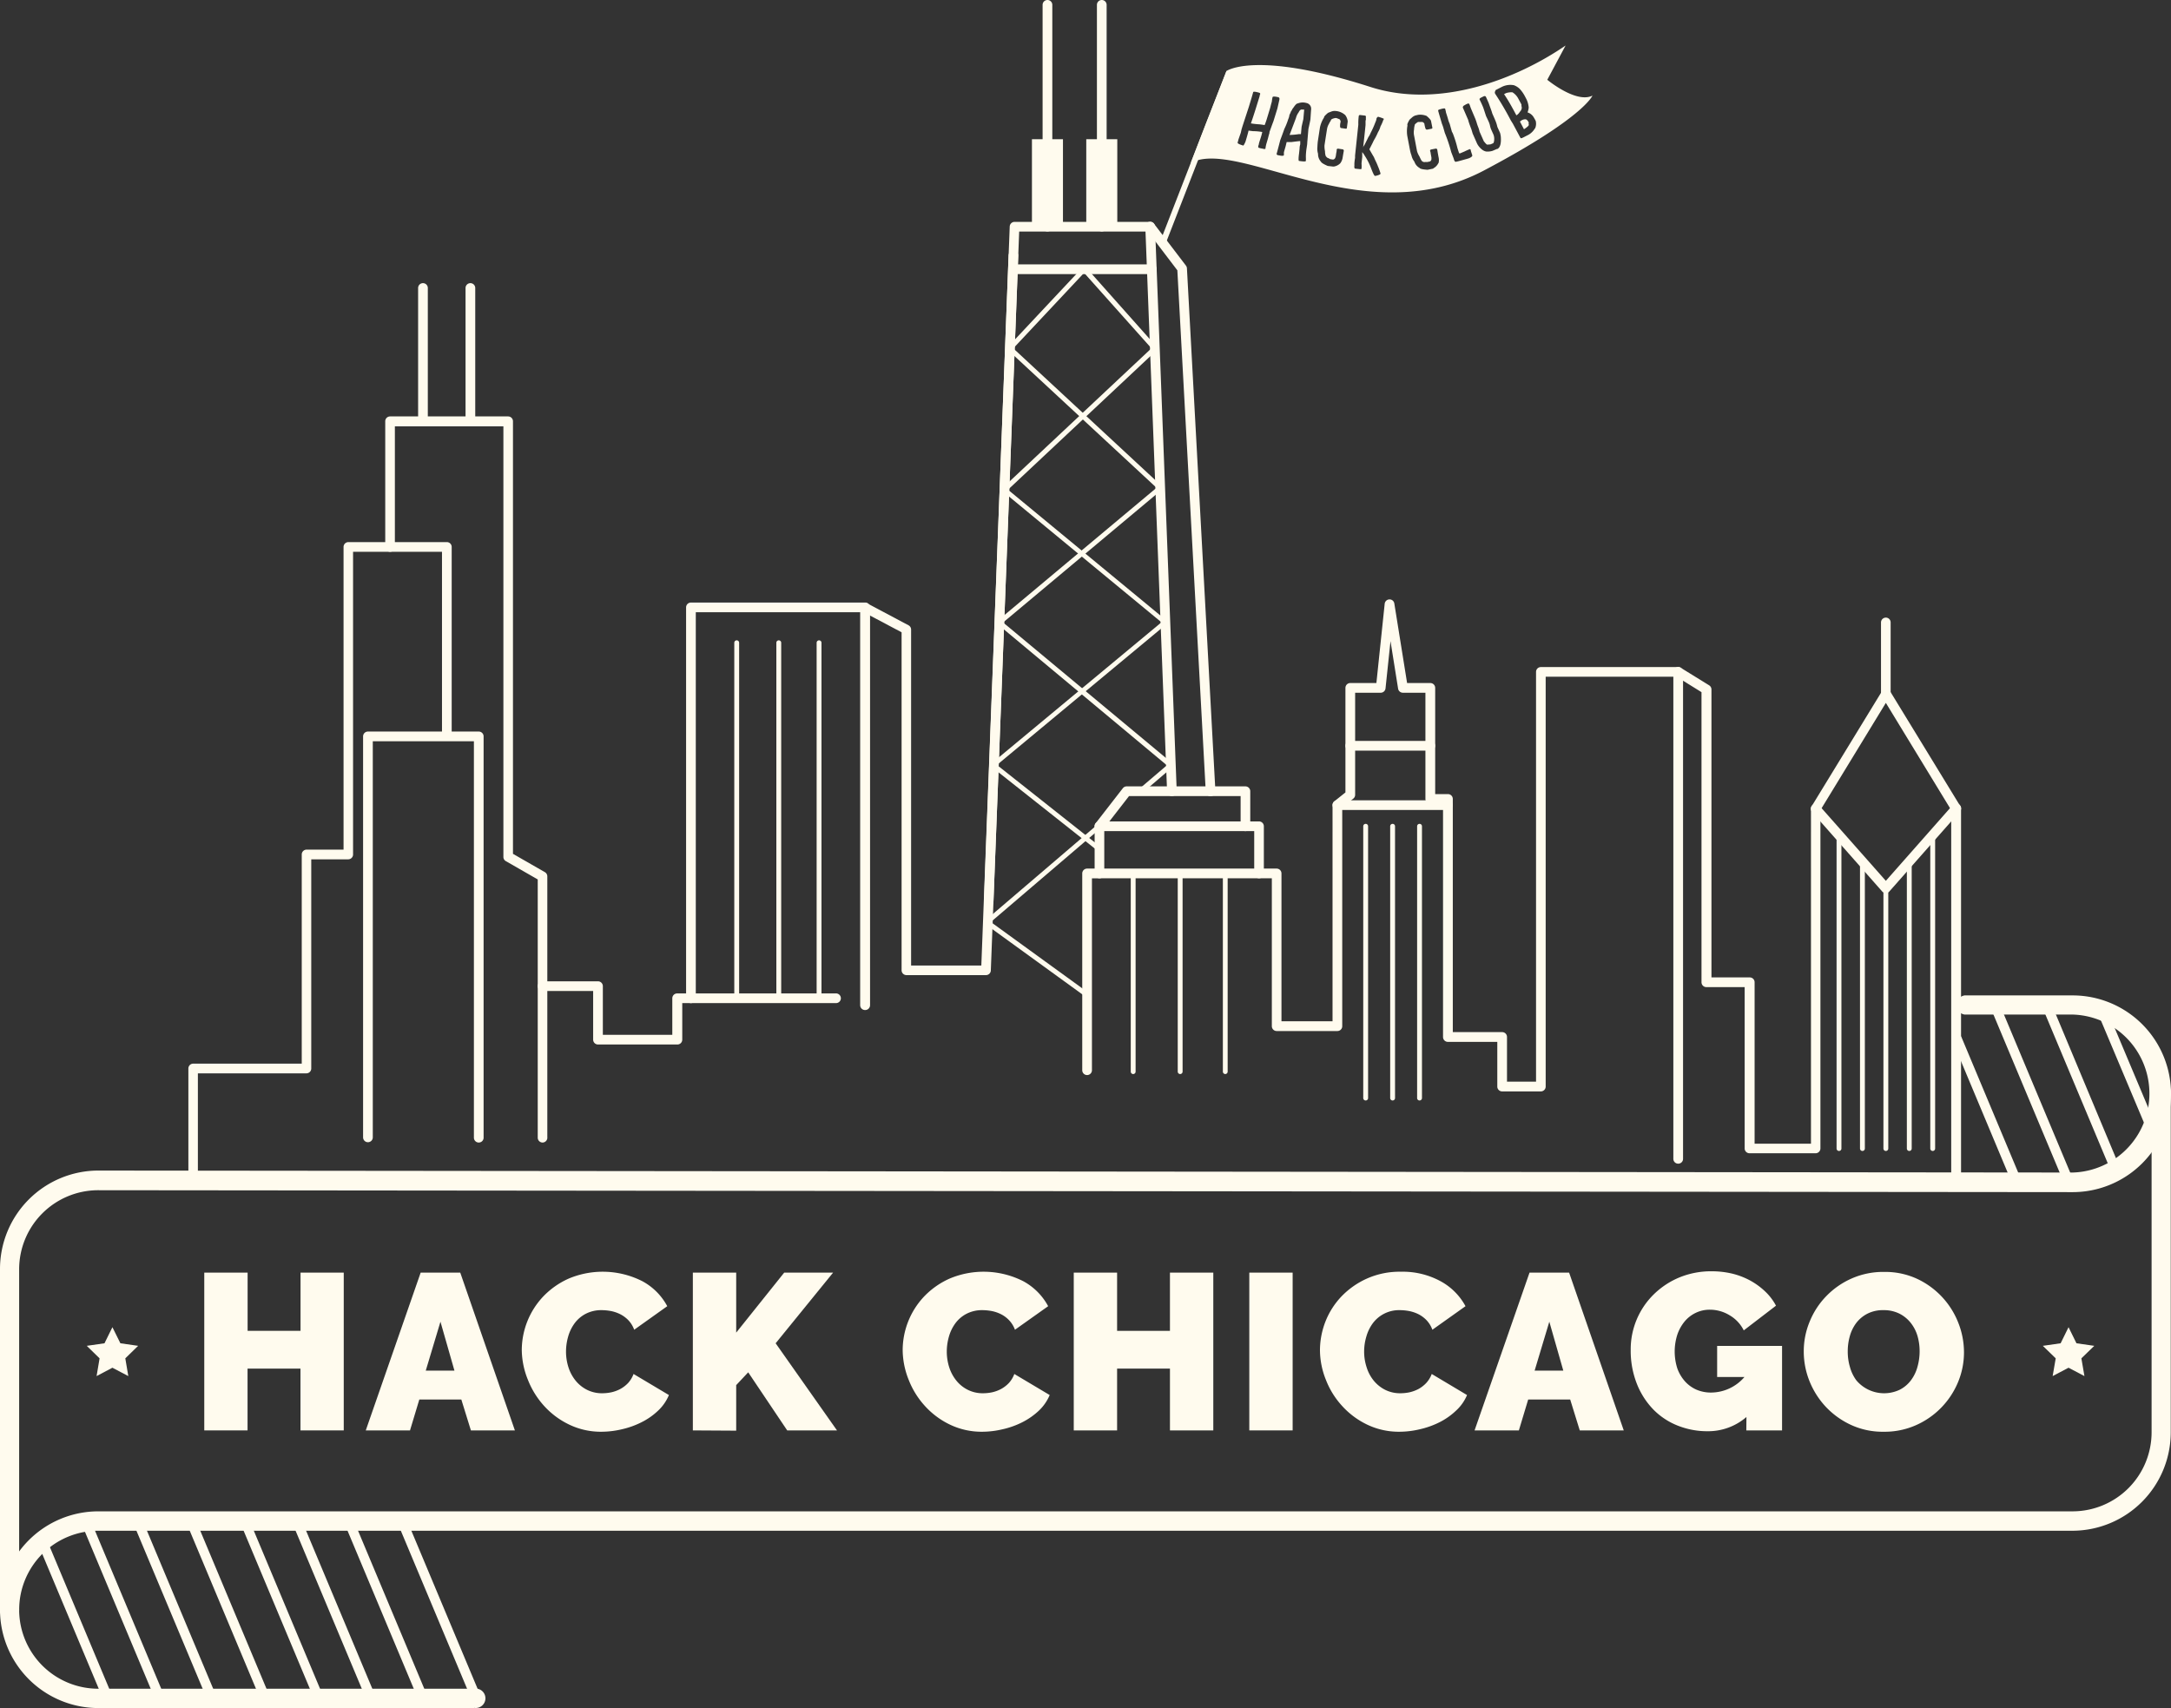 <svg id="Layer_1" data-name="Layer 1" xmlns="http://www.w3.org/2000/svg" viewBox="0 0 340.1 267.6"><rect x="0" y="0" width="340.1" height="267.6" fill="#333333" stroke="none"/><defs><style>.cls-1{fill:#fffbee;}</style></defs><title>Hack Chicago Logo</title><line class="cls-1" x1="312.47" y1="158.25" x2="324.05" y2="185.88"/><line class="cls-1" x1="320.61" y1="158.25" x2="331.48" y2="184.2"/><line class="cls-1" x1="329.28" y1="159.03" x2="337.26" y2="178.07"/><line class="cls-1" x1="307.77" y1="166.47" x2="315.9" y2="185.88"/><line class="cls-1" x1="13.49" y1="239.28" x2="25" y2="266.75"/><line class="cls-1" x1="33.14" y1="266.75" x2="21.56" y2="239.12"/><line class="cls-1" x1="29.91" y1="239.12" x2="41.49" y2="266.75"/><line class="cls-1" x1="6.6" y1="242.27" x2="16.86" y2="266.75"/><line class="cls-1" x1="46.49" y1="239.12" x2="58.07" y2="266.75"/><line class="cls-1" x1="66.21" y1="266.75" x2="54.63" y2="239.12"/><line class="cls-1" x1="62.98" y1="239.12" x2="74.56" y2="266.75"/><line class="cls-1" x1="38.34" y1="239.12" x2="49.92" y2="266.75"/><path class="cls-1" d="M53.85,199.38V224.1H47.07v-9.68H38.78v9.68H32V199.38h6.79v9.12h8.29v-9.12Z"/><path class="cls-1" d="M65.9,199.38h6.2l8.56,24.72H73.77l-1.5-4.84H65.69l-1.46,4.84H57.3Zm5.29,15.35L69,207.07l-2.3,7.66Z"/><path class="cls-1" d="M81.74,211.53a12.28,12.28,0,0,1,3.34-8.39,12.64,12.64,0,0,1,4-2.82,13.73,13.73,0,0,1,11.54.4,9.58,9.58,0,0,1,3.91,3.92l-5.18,3.69a4.29,4.29,0,0,0-.92-1.5,4.8,4.8,0,0,0-1.28-.94,5.7,5.7,0,0,0-1.44-.49,8.15,8.15,0,0,0-1.44-.14,5.28,5.28,0,0,0-2.53.58,5.07,5.07,0,0,0-1.74,1.5,6.49,6.49,0,0,0-1,2.08,8.5,8.5,0,0,0-.33,2.32,8.12,8.12,0,0,0,.38,2.47,6.46,6.46,0,0,0,1.12,2.09,5.48,5.48,0,0,0,1.79,1.44,5.19,5.19,0,0,0,2.39.54,7.07,7.07,0,0,0,1.42-.15,5.57,5.57,0,0,0,1.41-.52,5,5,0,0,0,1.22-.94,4.32,4.32,0,0,0,.85-1.41l5.54,3.3a7.06,7.06,0,0,1-1.69,2.44,10.58,10.58,0,0,1-2.58,1.81,13.2,13.2,0,0,1-3.09,1.11,14.08,14.08,0,0,1-3.22.39,11.45,11.45,0,0,1-5-1.1,12.7,12.7,0,0,1-3.94-2.91,13.3,13.3,0,0,1-2.56-4.1A12.75,12.75,0,0,1,81.74,211.53Z"/><path class="cls-1" d="M108.54,224.1V199.38h6.79v9.4l7.52-9.4h7.66l-9,11.07,9.61,13.65h-7.8L117.21,215l-1.88,2v7.14Z"/><path class="cls-1" d="M141.41,211.53a12.28,12.28,0,0,1,3.34-8.39,12.64,12.64,0,0,1,4-2.82,13.73,13.73,0,0,1,11.54.4,9.64,9.64,0,0,1,3.91,3.92L159,208.33a4.3,4.3,0,0,0-.93-1.5,4.6,4.6,0,0,0-1.27-.94,5.7,5.7,0,0,0-1.44-.49,8.17,8.17,0,0,0-1.45-.14,5.27,5.27,0,0,0-2.52.58,5.07,5.07,0,0,0-1.74,1.5,6.49,6.49,0,0,0-1,2.08,8.5,8.5,0,0,0-.33,2.32,8.12,8.12,0,0,0,.38,2.47,6.46,6.46,0,0,0,1.12,2.09,5.37,5.37,0,0,0,1.79,1.44,5.18,5.18,0,0,0,2.38.54,7.09,7.09,0,0,0,1.43-.15,5.57,5.57,0,0,0,1.41-.52,5,5,0,0,0,1.22-.94,4.32,4.32,0,0,0,.85-1.41l5.54,3.3a7.2,7.2,0,0,1-1.69,2.44,11,11,0,0,1-2.58,1.81,13.12,13.12,0,0,1-3.1,1.11,14,14,0,0,1-3.22.39,11.48,11.48,0,0,1-5-1.1,12.66,12.66,0,0,1-3.93-2.91,13.12,13.12,0,0,1-2.56-4.1A12.75,12.75,0,0,1,141.41,211.53Z"/><path class="cls-1" d="M190.07,199.38V224.1h-6.79v-9.68H175v9.68h-6.79V199.38H175v9.12h8.28v-9.12Z"/><path class="cls-1" d="M195.71,224.1V199.38h6.79V224.1Z"/><path class="cls-1" d="M206.78,211.53a12.43,12.43,0,0,1,.85-4.46,12.14,12.14,0,0,1,2.49-3.93,12.76,12.76,0,0,1,4-2.82,12.56,12.56,0,0,1,5.33-1.08,12.41,12.41,0,0,1,6.21,1.48,9.67,9.67,0,0,1,3.92,3.92l-5.19,3.69a4.29,4.29,0,0,0-.92-1.5,4.75,4.75,0,0,0-1.27-.94,5.91,5.91,0,0,0-1.45-.49,8.15,8.15,0,0,0-1.44-.14,5.12,5.12,0,0,0-4.27,2.08,6.47,6.47,0,0,0-1,2.08,8.15,8.15,0,0,0-.34,2.32,7.83,7.83,0,0,0,.39,2.47,6.25,6.25,0,0,0,1.11,2.09,5.58,5.58,0,0,0,1.79,1.44,5.22,5.22,0,0,0,2.39.54,7.17,7.17,0,0,0,1.43-.15,5.86,5.86,0,0,0,1.41-.52,5,5,0,0,0,1.21-.94,4.34,4.34,0,0,0,.86-1.41l5.53,3.3A6.93,6.93,0,0,1,228.1,221a10.72,10.72,0,0,1-2.57,1.81,13.45,13.45,0,0,1-3.1,1.11,14,14,0,0,1-3.22.39,11.48,11.48,0,0,1-5-1.1,12.66,12.66,0,0,1-3.93-2.91,12.94,12.94,0,0,1-2.56-4.1A12.56,12.56,0,0,1,206.78,211.53Z"/><path class="cls-1" d="M239.61,199.38h6.2l8.56,24.72h-6.89l-1.5-4.84H239.4l-1.46,4.84H231Zm5.29,15.35-2.19-7.66-2.3,7.66Z"/><path class="cls-1" d="M273.59,222a9.19,9.19,0,0,1-6.1,2.23,12.51,12.51,0,0,1-4.59-.85,11,11,0,0,1-3.83-2.49,12.17,12.17,0,0,1-2.61-4,14.09,14.09,0,0,1-1-5.4,12.06,12.06,0,0,1,3.66-8.75,12.65,12.65,0,0,1,4-2.62,13.08,13.08,0,0,1,5-.95,14,14,0,0,1,3.21.36,11.85,11.85,0,0,1,2.83,1.08,11.24,11.24,0,0,1,2.35,1.71,8.6,8.6,0,0,1,1.71,2.24l-5.05,3.87a5.63,5.63,0,0,0-2.19-2.35,5.91,5.91,0,0,0-3.1-.89,5,5,0,0,0-2.23.49,5.18,5.18,0,0,0-1.74,1.35,6.54,6.54,0,0,0-1.15,2.08,8.67,8.67,0,0,0,0,5.27,6.19,6.19,0,0,0,1.17,2,5.31,5.31,0,0,0,1.79,1.32,5.72,5.72,0,0,0,2.34.47,6.93,6.93,0,0,0,5.22-2.44H269v-4.87h10.17V224.1h-5.6Z"/><path class="cls-1" d="M295.06,224.31a11.84,11.84,0,0,1-5.11-1.08,12.75,12.75,0,0,1-3.94-2.84,12.94,12.94,0,0,1-2.54-4,12.51,12.51,0,0,1-.9-4.67,12.1,12.1,0,0,1,.94-4.7,12.38,12.38,0,0,1,2.63-4,12.57,12.57,0,0,1,4-2.75,12.24,12.24,0,0,1,5.06-1,11.89,11.89,0,0,1,5.12,1.08,12.7,12.7,0,0,1,6.46,6.89,12.61,12.61,0,0,1,.89,4.63,12.16,12.16,0,0,1-.94,4.69,12.67,12.67,0,0,1-6.6,6.73A12.11,12.11,0,0,1,295.06,224.31Zm-5.6-12.54a8.43,8.43,0,0,0,.35,2.42,6.3,6.3,0,0,0,1,2.07,5.69,5.69,0,0,0,6.83,1.45,5.1,5.1,0,0,0,1.75-1.5,6.2,6.2,0,0,0,1-2.1,8.92,8.92,0,0,0,.33-2.41,8.52,8.52,0,0,0-.34-2.42,6.07,6.07,0,0,0-1.07-2.05,5.3,5.3,0,0,0-1.77-1.43,5.44,5.44,0,0,0-2.49-.54,5.33,5.33,0,0,0-2.52.56,5.18,5.18,0,0,0-1.76,1.48,6.19,6.19,0,0,0-1,2.09A8.71,8.71,0,0,0,289.46,211.77Z"/><path class="cls-1" d="M1.52,253.71A1.52,1.52,0,0,1,0,252.19a15.42,15.42,0,0,1,15.41-15.41H324.69a12.39,12.39,0,0,0,12.37-12.38V171.32a1.52,1.52,0,1,1,3,0V224.4a15.43,15.43,0,0,1-15.41,15.42H15.41A12.39,12.39,0,0,0,3,252.19,1.52,1.52,0,0,1,1.52,253.71Z"/><path class="cls-1" d="M74.28,267.6H15.41A15.42,15.42,0,0,1,0,252.19a1.52,1.52,0,0,1,3,0,12.39,12.39,0,0,0,12.37,12.38H74.28a1.52,1.52,0,1,1,0,3Z"/><path class="cls-1" d="M1.52,253.71A1.52,1.52,0,0,1,0,252.19V198.8a15.43,15.43,0,0,1,15.41-15.41l309.28.31a12.38,12.38,0,0,0,0-24.75H307.76a1.52,1.52,0,0,1,0-3h16.93a15.41,15.41,0,1,1,0,30.82l-309.28-.3A12.39,12.39,0,0,0,3,198.8v53.39A1.52,1.52,0,0,1,1.52,253.71Z"/><path class="cls-1" d="M324.05,185.81a.75.75,0,0,1-.7-.46l-11.58-27.63a.76.76,0,0,1,1.4-.59l11.58,27.63a.76.76,0,0,1-.41,1A.72.72,0,0,1,324.05,185.81Z"/><path class="cls-1" d="M331.49,184.13a.75.75,0,0,1-.7-.46l-10.88-25.95a.76.76,0,0,1,1.4-.59l10.87,26a.75.75,0,0,1-.4,1A.79.79,0,0,1,331.49,184.13Z"/><path class="cls-1" d="M337.26,178a.76.76,0,0,1-.7-.46l-8-19a.77.77,0,0,1,.41-1,.76.76,0,0,1,1,.41l8,19a.76.76,0,0,1-.4,1A.8.8,0,0,1,337.26,178Z"/><path class="cls-1" d="M315.9,185.81a.76.76,0,0,1-.7-.46l-9.31-22.23a.75.75,0,0,1,.4-1,.76.76,0,0,1,1,.4l9.31,22.23a.76.76,0,0,1-.4,1A.8.8,0,0,1,315.9,185.81Z"/><path class="cls-1" d="M25,266.68a.77.77,0,0,1-.7-.46L12.79,238.75a.76.76,0,0,1,1.4-.59L25.7,265.63a.75.75,0,0,1-.4,1A.8.8,0,0,1,25,266.68Z"/><path class="cls-1" d="M33.14,266.68a.76.76,0,0,1-.7-.46L20.86,238.59a.76.76,0,0,1,1.4-.59l11.58,27.63a.76.76,0,0,1-.4,1A.8.8,0,0,1,33.14,266.68Z"/><path class="cls-1" d="M41.49,266.68a.75.75,0,0,1-.7-.46L29.21,238.59a.76.76,0,0,1,1.4-.59l11.58,27.63a.75.75,0,0,1-.41,1A.72.72,0,0,1,41.49,266.68Z"/><path class="cls-1" d="M16.86,266.68a.75.75,0,0,1-.7-.46L5.9,241.74a.75.75,0,0,1,.4-1,.77.77,0,0,1,1,.41l10.25,24.47a.75.75,0,0,1-.4,1A.79.79,0,0,1,16.86,266.68Z"/><path class="cls-1" d="M58.07,266.68a.76.76,0,0,1-.7-.46L45.79,238.59a.76.76,0,0,1,1.4-.59l11.58,27.63a.75.75,0,0,1-.4,1A.8.8,0,0,1,58.07,266.68Z"/><path class="cls-1" d="M66.21,266.68a.76.76,0,0,1-.7-.46L53.93,238.59a.76.76,0,0,1,1.4-.59l11.58,27.63a.76.76,0,0,1-.4,1A.8.8,0,0,1,66.21,266.68Z"/><path class="cls-1" d="M74.56,266.68a.75.75,0,0,1-.7-.46L62.28,238.59a.76.76,0,0,1,1.4-.59l11.58,27.63a.75.75,0,0,1-.41,1A.72.72,0,0,1,74.56,266.68Z"/><path class="cls-1" d="M49.92,266.68a.75.75,0,0,1-.69-.46L37.65,238.59A.76.76,0,1,1,39,238l11.58,27.63a.75.75,0,0,1-.4,1A.8.8,0,0,1,49.92,266.68Z"/><polygon class="cls-1" points="17.61 207.93 18.86 210.45 21.64 210.85 19.63 212.81 20.1 215.59 17.61 214.28 15.13 215.59 15.6 212.81 13.59 210.85 16.37 210.45 17.61 207.93"/><polygon class="cls-1" points="324.05 207.93 325.29 210.45 328.08 210.85 326.06 212.81 326.54 215.59 324.05 214.28 321.56 215.59 322.04 212.81 320.02 210.85 322.81 210.45 324.05 207.93"/><path class="cls-1" d="M157.35,77.09a.36.36,0,0,1-.27-.12.38.38,0,0,1,0-.54l23.3-21.86L169.83,42.75l-11.35,12.1a.38.38,0,0,1-.54,0,.39.39,0,0,1,0-.54l11.64-12.41a.37.37,0,0,1,.28-.12.39.39,0,0,1,.28.13L181.2,54.34a.37.37,0,0,1,0,.53L157.61,77A.38.38,0,0,1,157.35,77.09Z"/><path class="cls-1" d="M182.57,97.9a.36.36,0,0,1-.24-.09L157.11,77a.39.39,0,0,1-.05-.54.38.38,0,0,1,.53,0l25.22,20.82a.38.38,0,0,1,.05.53A.38.38,0,0,1,182.57,97.9Z"/><path class="cls-1" d="M155.63,120.27a.36.36,0,0,1-.29-.13.39.39,0,0,1,0-.54l26.93-22.37a.39.39,0,0,1,.54,0,.38.38,0,0,1-.05.53l-26.94,22.38A.35.35,0,0,1,155.63,120.27Z"/><path class="cls-1" d="M172.23,133.42a.35.35,0,0,1-.23-.09l-16.6-13.14a.37.37,0,0,1-.07-.53.39.39,0,0,1,.54-.06l16.6,13.14a.38.38,0,0,1,.06.53A.36.36,0,0,1,172.23,133.42Z"/><path class="cls-1" d="M156.55,97.9a.35.35,0,0,1-.29-.14.38.38,0,0,1,.05-.53l24.87-20.81L157.94,54.87a.38.38,0,0,1,0-.53.37.37,0,0,1,.54,0L182,76.16a.41.41,0,0,1,.13.29.42.42,0,0,1-.14.28L156.8,97.81A.4.4,0,0,1,156.55,97.9Z"/><path class="cls-1" d="M154.64,144.88a.39.39,0,0,1-.29-.13.38.38,0,0,1,0-.54l18.06-15.44a.39.39,0,0,1,.54,0,.38.38,0,0,1,0,.53l-18.07,15.44A.38.38,0,0,1,154.64,144.88Z"/><path class="cls-1" d="M178.67,124.34a.41.41,0,0,1-.29-.13.4.4,0,0,1,0-.54l4.42-3.77L156.31,97.81a.38.38,0,0,1,.48-.58l26.88,22.37a.37.37,0,0,1,.14.29.39.39,0,0,1-.13.29l-4.76,4.07A.38.38,0,0,1,178.67,124.34Z"/><path class="cls-1" d="M170.3,156.24a.34.34,0,0,1-.22-.07l-15.67-11.36a.38.38,0,0,1,.45-.62l15.66,11.36a.38.38,0,0,1,.09.53A.37.37,0,0,1,170.3,156.24Z"/><path class="cls-1" d="M203.45,17.59a2.49,2.49,0,0,0-.43.9c-.2.54-.54,1.42-1,2.65h0a10.06,10.06,0,0,0,1.47-.13l.31,0c.06-.69.1-1.08.11-1.18l.15-.66.12-.52.13-1.48-.28,0C203.79,17.11,203.6,17.26,203.45,17.59Z"/><path class="cls-1" d="M239.47,19.16c-.16-.31-.33-.46-.5-.47a1.19,1.19,0,0,0-.46.09l-.2.1-.2.17.63,1.2h0c.57-.37.82-.62.75-.76s0-.1,0-.24Z"/><path class="cls-1" d="M238.34,16.36l-.54-1a2.54,2.54,0,0,0-.87-.9,2.66,2.66,0,0,0-1,.13l-.31.16c.68,1,1.32,2.16,1.93,3.32h0a1.5,1.5,0,0,0,.54-.55,1,1,0,0,0,.31-.66A2,2,0,0,1,238.34,16.36Z"/><path class="cls-1" d="M242.39,12.5l2.87-5.37c-7.63,5.23-19.72,10-30.62,6.48-18-5.77-22.51-2.48-22.51-2.48l-3.2,8.18-2.39,6.21c7.49-3.95,27.18,11.08,45.93,1.19,15.65-8.26,17-11.73,17-11.73C246.93,16.26,242.39,12.5,242.39,12.5Zm-43.52,8.19,0,.14q-.08.23-.24.87l-.21.71a4.74,4.74,0,0,0-.18.87c0,.08-.19.09-.49,0a2.59,2.59,0,0,1-.52-.12c-.12,0-.15-.16-.09-.36a.47.47,0,0,1,.06-.15c0-.19.15-.59.35-1.23a7.25,7.25,0,0,0,.19-.74,8.47,8.47,0,0,0-1.45-.13l-.7-.09c-.05.28-.21.84-.46,1.68a2.87,2.87,0,0,1-.33.65h-.09c-.59-.18-.87-.33-.83-.45.08-.27.12-.43.13-.49l.37-1.06.12-.54.15-.49,1-3.06c.34-1.11.56-1.85.66-2.24,0-.14.35-.11.93.06.15.05.2.12.17.23s-.07.2-.08.19v.12l-.62,2c-.24.76-.48,1.51-.75,2.27a11.19,11.19,0,0,0,1.36.15c.47.06.73.1.79.12.12-.28.22-.58.32-.89l.56-1.84c.11-.45.19-.76.25-.94a5.37,5.37,0,0,1,.11-.7c.05-.14.35-.13.91,0,.18.06.22.23.13.53l-.28,1.24-.62,2C199.31,19.46,199.12,20,198.87,20.69Zm6.42-2.06c0,.14-.12.66-.32,1.58l-.18,2.13c0,.28-.06.54-.09.79a8.93,8.93,0,0,0-.13,1.45,5.64,5.64,0,0,1,0,.63c0,.11-.38.11-1.07,0-.09,0-.1-.4,0-1.12q.06-.51.09-.87c0-.07,0-.27.1-.61l0-.51c-.09,0-.56.05-1.41.16l-.27,0a3.87,3.87,0,0,0-.45,0l-.17.7c-.13.44-.22.74-.26.92,0,0,0,.09,0,.22l0,.18c0,.15-.31.17-.81.05-.19,0-.3-.1-.34-.19l0,0c.2-.72.39-1.45.58-2.19.41-1.08.61-1.66.63-1.73a10.58,10.58,0,0,0,.62-1.55A2.17,2.17,0,0,0,202,18a3.55,3.55,0,0,0,.26-.6c.05,0,.11-.12.19-.31l.21-.28q.41-.61.63-.6a2.09,2.09,0,0,1,1.35-.08.93.93,0,0,1,.74.7,1.43,1.43,0,0,1,0,.47ZM211,20c0,.13-.08.18-.19.16l-.71-.1c-.12,0-.17-.13-.17-.32s0-.3.09-.68a.6.6,0,0,0-.18-.38l-.49-.19-.18,0c-.43.09-.66.21-.68.35s-.13.18-.3.56a2.33,2.33,0,0,0-.31.86c-.13.82-.26,1.65-.39,2.51a3.55,3.55,0,0,0,.08.92c0,.34.06.56.08.66s.23.38.4.41a2,2,0,0,1,.32.17l.46.07a.45.45,0,0,0,.37-.34,1.06,1.06,0,0,0,.06-.19l.06-.43.08-.43a1.28,1.28,0,0,1,0-.19.21.21,0,0,1,.23-.13l.67.1a.22.22,0,0,1,.21.27l-.09.5-.1.61a2,2,0,0,1-.35.8,1.79,1.79,0,0,1-1,.52s-.06,0-.17,0L208,26c-.67-.29-1-.51-1.07-.67a1.78,1.78,0,0,1-.45-1.24,2.66,2.66,0,0,1-.1-1.07s0-.29.06-.85l.34-2.22a4.87,4.87,0,0,1,.53-1.37.64.64,0,0,0,.14-.32,3.93,3.93,0,0,1,.61-.59l.52-.2a1.43,1.43,0,0,1,.53-.09,3.49,3.49,0,0,1,.44.05,2.57,2.57,0,0,1,1.19.6,2,2,0,0,1,.39,1Zm5.74-1.32a6.09,6.09,0,0,1-.48,1.13,3.22,3.22,0,0,1-.38.89,11,11,0,0,1-.49,1,5.7,5.7,0,0,0-.36.69l-.51,1c.18.32.42.74.72,1.24.06.16.15.36.27.61a8.7,8.7,0,0,1,.35.8,9.47,9.47,0,0,1,.41,1.15c0,.13-.27.25-.76.36h-.12c-.1,0-.29-.38-.57-1.11a9.8,9.8,0,0,0-1-2,4.25,4.25,0,0,0-.42-.61h0l0,.44q0,.3,0,.33l-.11,1a4.87,4.87,0,0,1,0,.82c0,.07-.12.1-.25.08l-.73-.08c-.12,0-.17-.17-.14-.46a.58.58,0,0,0,0-.17c0-.09,0-.44.11-1.05,0-.24,0-.36,0-.38l.51-4.83a8.85,8.85,0,0,1,.07-1.37.2.2,0,0,1,.22-.14l.67.08c.17,0,.24.09.23.21a2.21,2.21,0,0,0,0,.42,1.14,1.14,0,0,0-.06.25v.61c-.13,1.29-.25,2.46-.38,3.52h0a1.17,1.17,0,0,1,.21-.4c.4-.78.6-1.19.6-1.21a2.88,2.88,0,0,0,.36-.66,14.6,14.6,0,0,0,.75-1.68,1.78,1.78,0,0,0,.18-.61c.09-.17.18-.26.29-.25.62.18.92.31.91.39Zm8.6,6.85a1.81,1.81,0,0,1-.78.83s0,.06-.15.08l-.77.16c-.73-.05-1.15-.14-1.24-.28a1.77,1.77,0,0,1-.83-1,2.43,2.43,0,0,1-.46-1s-.12-.27-.23-.82l-.42-2.2a5,5,0,0,1,0-1.48.63.63,0,0,0,0-.34,3.51,3.51,0,0,1,.38-.76l.42-.37a1.61,1.61,0,0,1,.47-.26l.43-.1a2.67,2.67,0,0,1,1.32.17c.44.37.67.64.7.8l.2,1a.15.15,0,0,1-.12.21l-.71.14c-.12,0-.2-.05-.26-.23a4.85,4.85,0,0,1-.15-.67c0-.1-.12-.19-.29-.3l-.53,0-.18,0c-.38.23-.55.41-.53.55a2.73,2.73,0,0,0-.09.63,2.36,2.36,0,0,0,0,.92c.15.8.31,1.63.47,2.49a3.61,3.61,0,0,0,.39.84,5.22,5.22,0,0,0,.3.6.56.56,0,0,0,.52.25,1.46,1.46,0,0,1,.35,0l.45-.09a.44.44,0,0,0,.24-.45,1.28,1.28,0,0,0,0-.19l-.08-.42-.07-.44a.64.64,0,0,1-.06-.18.2.2,0,0,1,.17-.2l.67-.13a.22.22,0,0,1,.29.18l.08.5.11.61A2.05,2.05,0,0,1,225.36,25.55Zm4.65-.71a.61.61,0,0,1-.22.08c-1,.28-1.49.42-1.5.4l0,0-.2.05c-.12,0-.22-.09-.3-.37,0-.06-.16-.45-.43-1.16a23.15,23.15,0,0,0-1-3l-.25-.87a5.59,5.59,0,0,0-.2-.55c-.33-1.13-.53-1.79-.58-2s.08-.21.33-.29c.47-.14.72-.16.75-.07a4.87,4.87,0,0,1,.14.61c.13.39.26.8.37,1.22a4.75,4.75,0,0,0,.2.52l.35,1.25s.13.18.26.57a16.76,16.76,0,0,1,.61,2l.23.72a.13.13,0,0,0,.17.1l.71-.3c.2-.1.44-.21.71-.32s.23.05.29.26.17.51.21.66S230.46,24.67,230,24.84Zm4.53-1.49-.7.3a2.69,2.69,0,0,1-1,.11,1.53,1.53,0,0,1-.63-.29,2.87,2.87,0,0,1-.79-.94l-.7-1.59c-.12-.41-.19-.65-.22-.72q-.39-1-.48-1.41l-.7-1.62a0,0,0,0,1,0,0l0,0-.14-.31c0-.15.05-.28.32-.4a1.74,1.74,0,0,1,.44-.22c.13-.05.22,0,.26.06a.67.67,0,0,0,.06.15l.17.49.72,1.7c.07.19.15.41.23.68s.16.48.23.65a4.45,4.45,0,0,1,.19.65l.66,1.49c.29.38.48.57.57.55s.19,0,.51-.05l.42-.18a1,1,0,0,0,.13-.49,1.85,1.85,0,0,0-.11-.85l-.4-.89a3.73,3.73,0,0,1-.16-.59,1,1,0,0,0-.06-.19q0-.12-.54-1.23c-.24-.74-.39-1.19-.45-1.36-.26-.63-.45-1-.55-1.21s.17-.3.65-.54l0,0c.17-.06.27,0,.32.07l.42.94.29.81c.13.34.23.64.3.89.3.67.47,1.07.52,1.2a5.49,5.49,0,0,1,.27.89l.43.95a4.61,4.61,0,0,1,.11.59C235.19,22.49,235,23.16,234.54,23.35Zm5.94-3.23a2.69,2.69,0,0,1-1.22,1.12l-.35.18q-.61.33-.66.24l-.07-.09L237,19.38l-.32-.51a46.18,46.18,0,0,0-2.46-4.19.41.41,0,0,1,0-.37,1,1,0,0,1,.1-.21l.94-.48a3,3,0,0,1,1.9-.27,2.61,2.61,0,0,1,.91.57,5.48,5.48,0,0,1,.83,1.19l.21.4a3.62,3.62,0,0,1,.37,1.35,3.1,3.1,0,0,1-.18.75,1.74,1.74,0,0,1,.89.65,7,7,0,0,1,.39.69A1.83,1.83,0,0,1,240.48,20.12Z"/><polygon class="cls-1" points="182.57 38.25 181.72 37.92 192.14 11.12 193.01 11.39 182.57 38.25"/><path class="cls-1" d="M30.27,184.9a.75.75,0,0,1-.76-.75V167.4a.76.76,0,0,1,.76-.76h17V133.87a.76.76,0,0,1,.76-.76h5.79V85.69a.76.76,0,0,1,.76-.76H70a.76.76,0,0,1,.76.76V115a.76.76,0,0,1-1.52,0V86.45H55.31v47.42a.76.76,0,0,1-.76.76H48.76V167.4a.76.76,0,0,1-.76.76H31v16A.75.75,0,0,1,30.27,184.9Z"/><path class="cls-1" d="M85,179a.76.76,0,0,1-.76-.76V137.78l-5-2.87a.74.74,0,0,1-.38-.66V66.8h-17V85.69a.75.75,0,0,1-.75.76.76.76,0,0,1-.76-.76V66a.76.76,0,0,1,.76-.76H79.6a.76.76,0,0,1,.76.76v67.77l5,2.87a.77.77,0,0,1,.38.66v40.85A.76.76,0,0,1,85,179Z"/><path class="cls-1" d="M75,179a.76.76,0,0,1-.76-.76V116.13H58.4v62.06a.76.76,0,1,1-1.52,0V115.37a.76.76,0,0,1,.76-.76H75a.76.76,0,0,1,.76.76v62.82A.76.76,0,0,1,75,179Z"/><path class="cls-1" d="M135.51,158.24a.76.76,0,0,1-.76-.76V95.92H109V156.4a.76.76,0,0,1-1.52,0V95.16a.76.76,0,0,1,.76-.76h27.3a.76.76,0,0,1,.76.76v62.32A.76.76,0,0,1,135.51,158.24Z"/><path class="cls-1" d="M154.46,152.77H142a.76.76,0,0,1-.76-.76V99.06l-6.09-3.23a.75.75,0,0,1-.32-1,.76.76,0,0,1,1-.32l6.49,3.45a.76.76,0,0,1,.41.67v52.64h11l4.45-115.78a.76.76,0,0,1,.75-.73h21.25a.77.77,0,0,1,.61.3l5,6.56a.79.79,0,0,1,.15.42l4.46,81.9a.77.77,0,0,1-.71.8.75.75,0,0,1-.8-.72l-4.45-81.67-4.62-6.07H159.66L155.22,152A.76.76,0,0,1,154.46,152.77Z"/><path class="cls-1" d="M154.87,142h0a.77.77,0,0,1-.73-.79L158,40a.78.78,0,0,1,.79-.73.75.75,0,0,1,.73.78l-3.89,101.24A.75.75,0,0,1,154.87,142Z"/><path class="cls-1" d="M183.58,124.72a.75.75,0,0,1-.75-.73l-3.41-88.46a.76.76,0,1,1,1.52-.06l3.4,88.46a.76.76,0,0,1-.73.79Z"/><path class="cls-1" d="M180.44,42.94H158.76a.76.76,0,1,1,0-1.52h21.68a.76.76,0,0,1,0,1.52Z"/><path class="cls-1" d="M306.43,185.12a.76.76,0,0,1-.76-.76V126.92l-10.24-16.8-10.25,16.8v53a.76.76,0,0,1-.76.76H274.07a.76.76,0,0,1-.76-.76V154.65h-6a.76.76,0,0,1-.76-.76V108.44l-3.9-2.42H242.14v64.21a.76.76,0,0,1-.76.76h-6.07a.76.76,0,0,1-.75-.76v-7h-7.74a.76.76,0,0,1-.76-.76V125.93h-2a.76.76,0,0,1-.76-.76V108.53h-3.53a.76.76,0,0,1-.75-.64l-1.19-7.45-.78,7.41a.76.76,0,0,1-.76.68h-4v16a.75.75,0,0,1-.29.59l-1.73,1.39v34.26a.76.76,0,0,1-.76.76H200a.76.76,0,0,1-.76-.76V137.6h-2a.76.76,0,0,1-.76-.76v-6.63H195.1a.75.75,0,0,1-.75-.76v-4.73H176.87l-3.88,5v7.13a.76.76,0,0,1-.76.76h-1.17v30.06a.76.76,0,0,1-1.52,0V136.84a.76.76,0,0,1,.76-.76h1.18v-6.63a.75.75,0,0,1,.15-.46l4.27-5.5a.76.76,0,0,1,.6-.29h18.6a.76.76,0,0,1,.76.76v4.73h1.38a.76.76,0,0,1,.75.76v6.63h2a.76.76,0,0,1,.76.76V160h8V126.14a.78.78,0,0,1,.28-.6l1.74-1.39V107.77a.76.76,0,0,1,.76-.76h4.09l1.3-12.42a.76.76,0,0,1,.74-.68.75.75,0,0,1,.77.64l2,12.46h3.64a.76.76,0,0,1,.76.76v16.64h2a.76.76,0,0,1,.76.76V161.7h7.73a.76.76,0,0,1,.76.76v7h4.55V105.26a.75.75,0,0,1,.76-.75H262.9a.71.71,0,0,1,.4.11l4.45,2.75a.77.77,0,0,1,.36.65v45.11h6a.76.76,0,0,1,.76.76v25.29h8.83V126.7a.77.77,0,0,1,.11-.39l11-18a.79.79,0,0,1,1.29,0l11,18a.77.77,0,0,1,.11.39v57.66A.76.76,0,0,1,306.43,185.12Z"/><path class="cls-1" d="M262.9,182.31a.75.75,0,0,1-.76-.75v-76.3a.76.76,0,0,1,1.52,0v76.3A.75.75,0,0,1,262.9,182.31Z"/><path class="cls-1" d="M295.43,139.92a.76.76,0,0,1-.57-.25l-11-12.46a.78.78,0,0,1,.07-1.08.77.77,0,0,1,1.07.07L295.43,138l10.43-11.82a.76.76,0,1,1,1.14,1l-11,12.46A.75.75,0,0,1,295.43,139.92Z"/><path class="cls-1" d="M106.08,163.64H93.68a.76.76,0,0,1-.76-.76v-7.62H85a.76.76,0,1,1,0-1.52h8.68a.76.76,0,0,1,.76.76v7.62h10.88V156.4a.76.76,0,0,1,.76-.76h24.8a.76.76,0,1,1,0,1.51h-24v5.73A.76.76,0,0,1,106.08,163.64Z"/><path class="cls-1" d="M164.09,36.26a.76.76,0,0,1-.76-.76V.76a.76.76,0,1,1,1.52,0V35.5A.76.76,0,0,1,164.09,36.26Z"/><polyline class="cls-1" points="161.66 35.5 161.66 21.81 166.52 21.81 166.52 35.5"/><path class="cls-1" d="M172.6,36.26a.76.76,0,0,1-.76-.76V.76a.76.76,0,0,1,1.52,0V35.5A.76.76,0,0,1,172.6,36.26Z"/><polyline class="cls-1" points="170.17 35.5 170.17 21.81 175.03 21.81 175.03 35.5"/><path class="cls-1" d="M66.26,66.8A.76.76,0,0,1,65.5,66V45.12a.76.76,0,0,1,1.52,0V66A.76.76,0,0,1,66.26,66.8Z"/><path class="cls-1" d="M73.69,66.8a.76.76,0,0,1-.76-.76V45.12a.76.76,0,1,1,1.52,0V66A.76.76,0,0,1,73.69,66.8Z"/><path class="cls-1" d="M115.41,156.77a.37.37,0,0,1-.38-.37V100.7a.38.38,0,1,1,.76,0v55.7A.37.37,0,0,1,115.41,156.77Z"/><path class="cls-1" d="M122,156.77a.37.37,0,0,1-.38-.37V100.7a.38.38,0,1,1,.76,0v55.7A.37.37,0,0,1,122,156.77Z"/><path class="cls-1" d="M128.31,156.77a.37.37,0,0,1-.38-.37V100.7a.38.38,0,1,1,.76,0v55.7A.37.37,0,0,1,128.31,156.77Z"/><path class="cls-1" d="M177.52,168.27a.38.38,0,0,1-.38-.38V137.5a.38.38,0,0,1,.76,0v30.39A.38.38,0,0,1,177.52,168.27Z"/><path class="cls-1" d="M184.88,168.27a.38.38,0,0,1-.38-.38V137.5a.38.38,0,0,1,.76,0v30.39A.38.38,0,0,1,184.88,168.27Z"/><path class="cls-1" d="M191.94,168.27a.38.38,0,0,1-.37-.38V137.5a.38.38,0,1,1,.75,0v30.39A.38.38,0,0,1,191.94,168.27Z"/><path class="cls-1" d="M197.24,137.6h-25a.76.76,0,0,1,0-1.52h25a.76.76,0,0,1,0,1.52Z"/><path class="cls-1" d="M195.1,130.21H172.23a.76.76,0,0,1,0-1.52H195.1a.76.76,0,0,1,0,1.52Z"/><path class="cls-1" d="M224.07,117.6H211.53a.76.76,0,1,1,0-1.52h12.54a.76.76,0,1,1,0,1.52Z"/><path class="cls-1" d="M226.82,126.9H209.51a.76.76,0,1,1,0-1.52h17.31a.76.76,0,1,1,0,1.52Z"/><path class="cls-1" d="M213.94,172.41a.38.38,0,0,1-.38-.38V129.45a.38.38,0,0,1,.76,0V172A.38.38,0,0,1,213.94,172.41Z"/><path class="cls-1" d="M218.16,172.41a.38.38,0,0,1-.38-.38V129.45a.38.38,0,0,1,.76,0V172A.38.38,0,0,1,218.16,172.41Z"/><path class="cls-1" d="M222.39,172.41A.38.38,0,0,1,222,172V129.45a.38.38,0,0,1,.76,0V172A.38.38,0,0,1,222.39,172.41Z"/><path class="cls-1" d="M288.09,180.32a.38.38,0,0,1-.38-.38V130.86a.38.38,0,0,1,.76,0v49.08A.38.38,0,0,1,288.09,180.32Z"/><path class="cls-1" d="M291.76,180.32a.38.38,0,0,1-.38-.38V135a.38.38,0,0,1,.76,0v44.94A.38.38,0,0,1,291.76,180.32Z"/><path class="cls-1" d="M295.43,180.32a.38.38,0,0,1-.38-.38V138.88a.38.38,0,0,1,.76,0v41.06A.38.38,0,0,1,295.43,180.32Z"/><path class="cls-1" d="M299.1,180.32a.38.38,0,0,1-.38-.38V135a.38.38,0,0,1,.76,0v44.94A.38.38,0,0,1,299.1,180.32Z"/><path class="cls-1" d="M302.77,180.32a.38.38,0,0,1-.38-.38V130.85a.38.38,0,0,1,.76,0v49.09A.38.38,0,0,1,302.77,180.32Z"/><path class="cls-1" d="M295.43,109.42a.76.76,0,0,1-.76-.76V97.52a.76.76,0,0,1,.76-.76.75.75,0,0,1,.75.76v11.14A.75.75,0,0,1,295.43,109.42Z"/></svg>